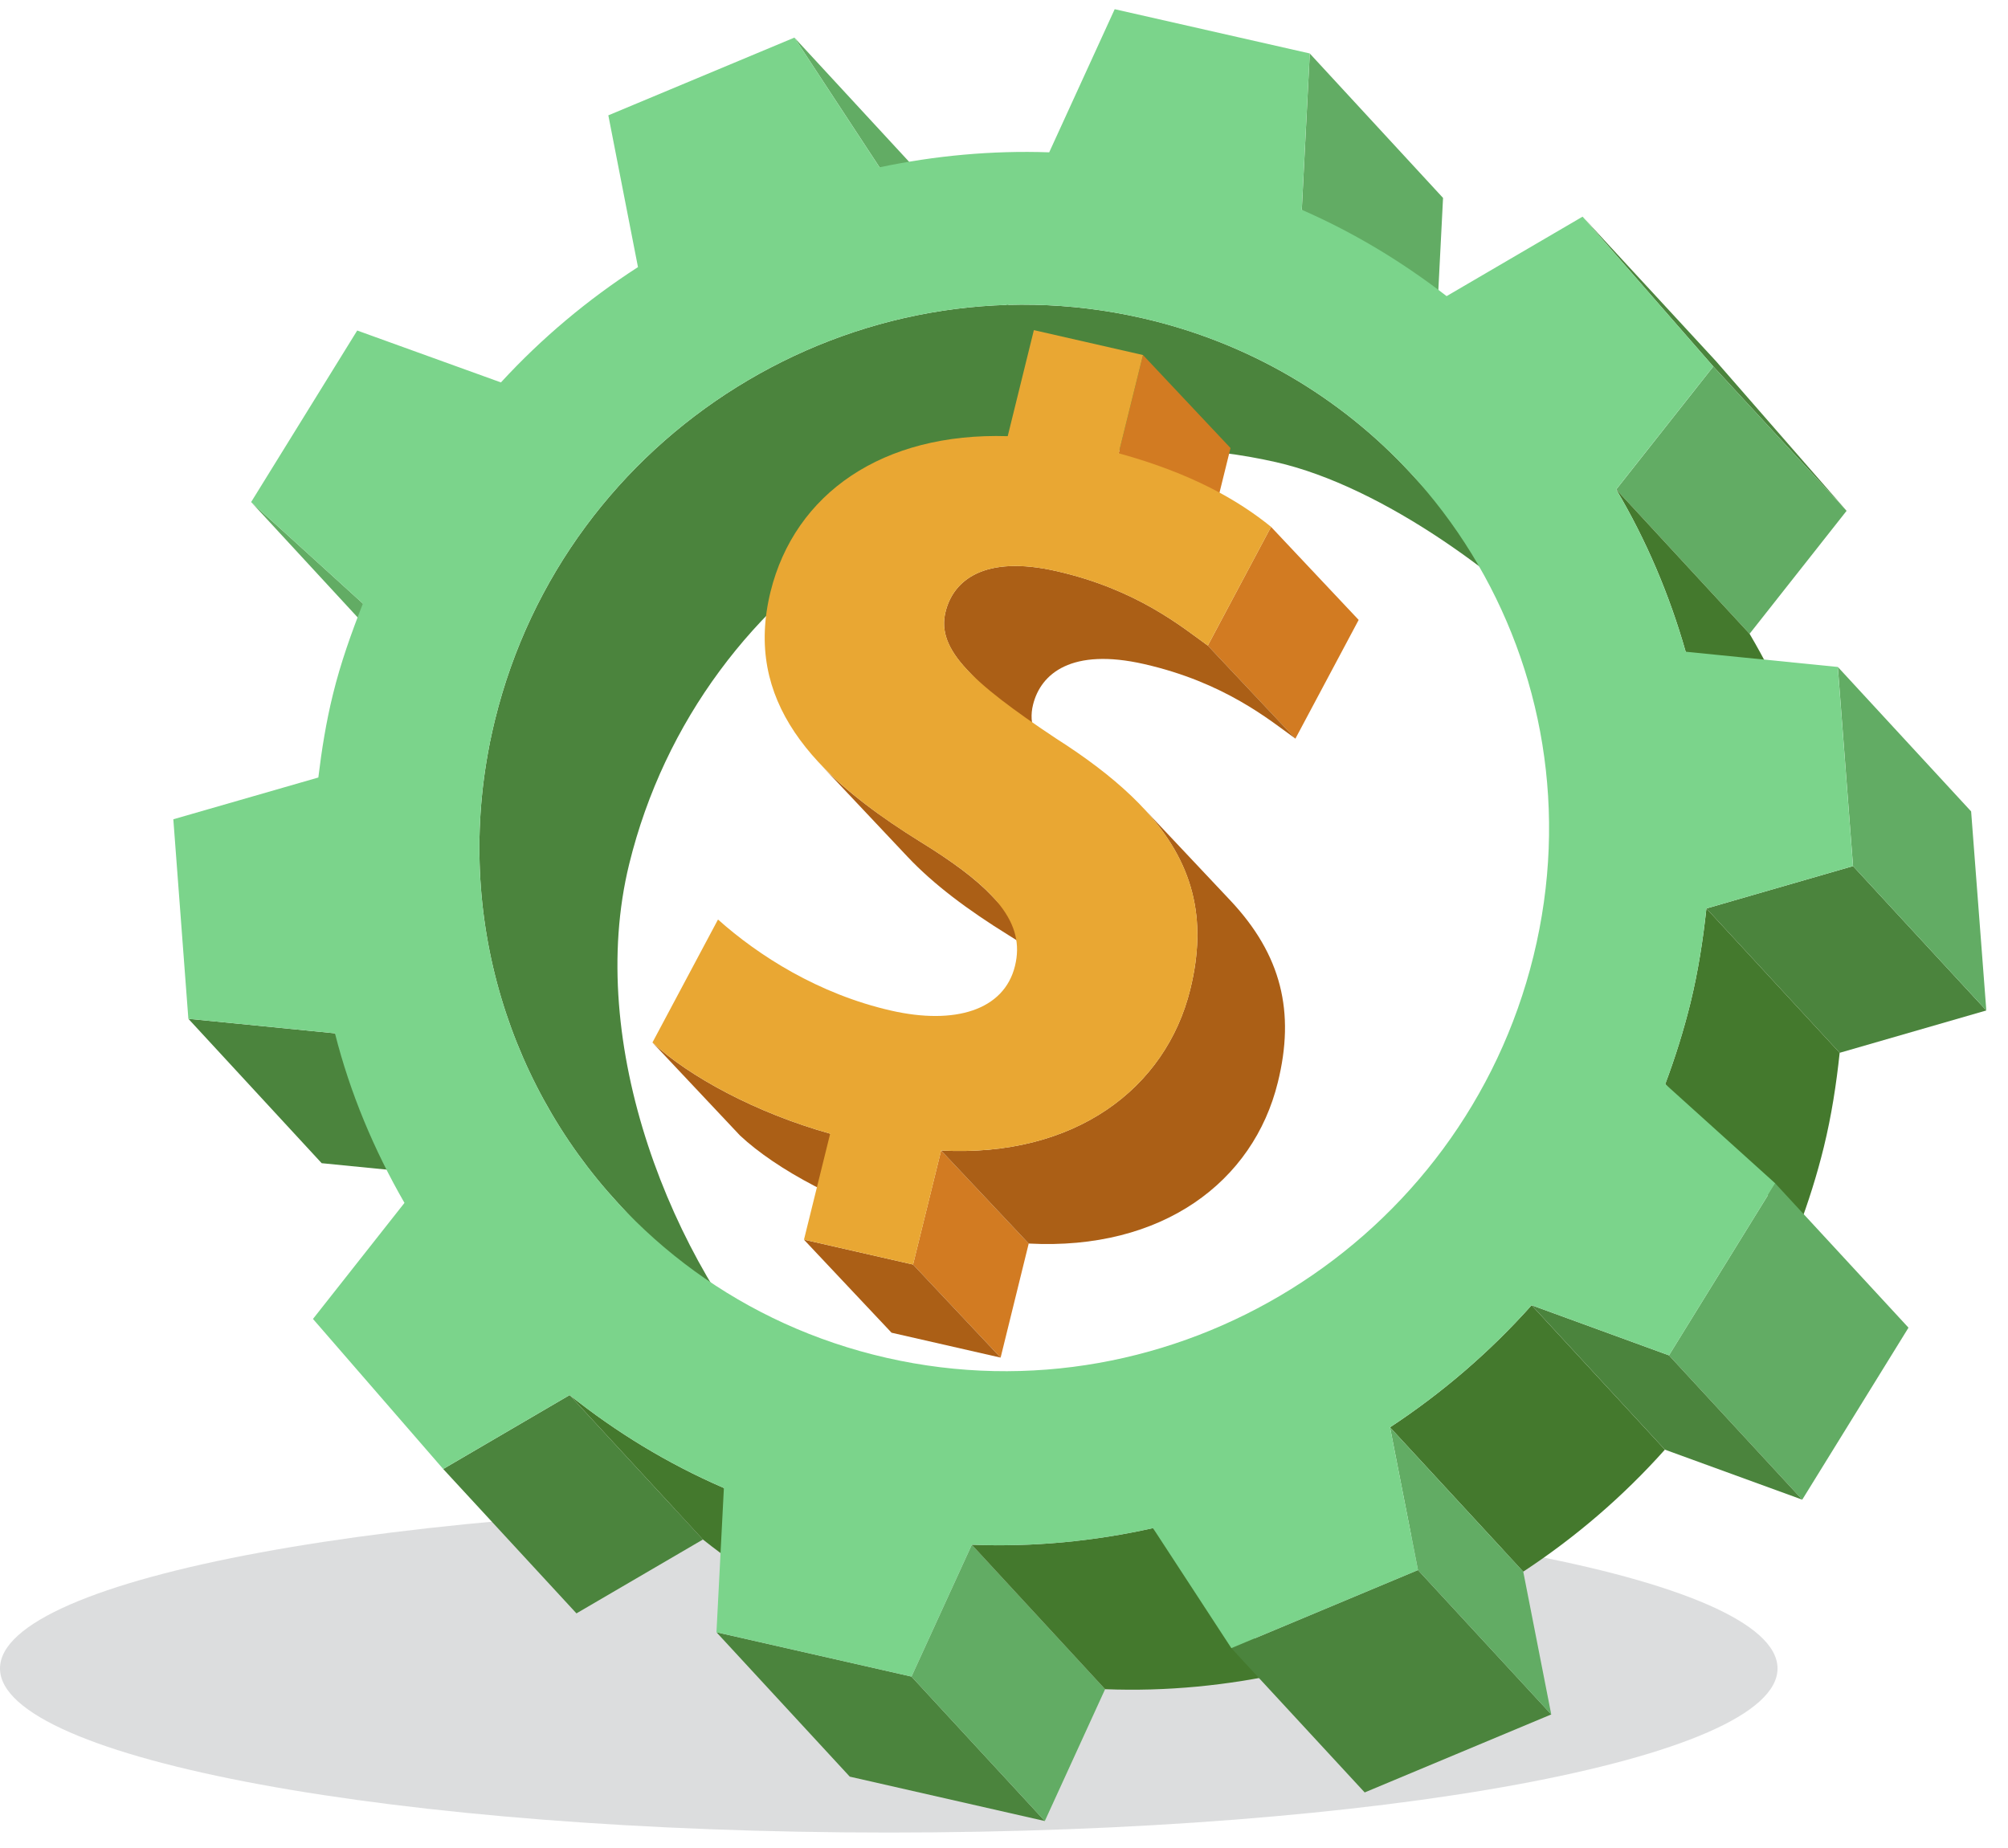 <svg width="88" height="81" viewBox="0 0 88 81" fill="none" xmlns="http://www.w3.org/2000/svg">
<path opacity="0.5" d="M77.9 73.126C77.9 77.099 60.462 80.318 38.95 80.318C17.438 80.318 0 77.098 0 73.126C0 69.157 17.439 65.938 38.95 65.938C60.462 65.937 77.9 69.157 77.9 73.126Z" fill="#BABCBE"/>
<path d="M15.905 26.455L21.748 32.78L16.848 28.332L11.007 22.004L15.905 26.455Z" fill="#62AC64"/>
<path d="M34.815 1.649L40.657 7.975L44.388 13.662L38.547 7.333L34.815 1.649Z" fill="#62AC64"/>
<path d="M14.681 45.289L20.523 51.617L14.097 50.981L8.256 44.653L14.681 45.289Z" fill="#4B843D"/>
<path d="M57.401 2.345L63.241 8.675L62.892 15.522L57.051 9.195L57.401 2.345Z" fill="#62AC64"/>
<path d="M61.805 20.718L69.172 28.7C66.142 25.418 60.628 21.327 55.924 20.256C43.348 17.398 30.665 25.279 27.574 37.871C25.643 45.742 29.408 55.246 34.455 60.711L27.088 52.734C22.037 47.262 19.763 39.426 21.692 31.554C24.783 18.963 37.464 11.079 50.042 13.939C54.745 15.007 58.772 17.44 61.805 20.718Z" fill="#4B843D"/>
<path d="M24.964 61.144L30.806 67.474L25.263 70.712L19.423 64.384L24.964 61.144Z" fill="#4B843D"/>
<path d="M69.356 9.497L75.199 15.826L80.926 22.389L75.086 16.062L69.356 9.497Z" fill="#4B843D"/>
<path d="M75.086 16.062L80.926 22.389L76.675 27.779L70.831 21.452L75.086 16.062Z" fill="#62AC64"/>
<path d="M31.725 65.217L37.569 71.543C35.09 70.477 32.852 69.098 30.806 67.475L24.964 61.144C27.009 62.773 29.247 64.144 31.725 65.217Z" fill="#44792D"/>
<path d="M70.831 21.452L76.675 27.779C77.986 30.001 79.002 32.386 79.717 34.89L73.875 28.565C73.16 26.054 72.144 23.67 70.831 21.452Z" fill="#44792D"/>
<path d="M39.946 73.483L45.789 79.813L37.241 77.868L31.399 71.54L39.946 73.483Z" fill="#4B843D"/>
<path d="M42.589 67.704L48.431 74.035L45.789 79.813L39.946 73.483L42.589 67.704Z" fill="#62AC64"/>
<path d="M81.209 37.96L87.05 44.287L80.623 46.143L74.783 39.817L81.209 37.96Z" fill="#4B843D"/>
<path d="M80.543 29.232L86.384 35.563L87.05 44.287L81.209 37.96L80.543 29.232Z" fill="#62AC64"/>
<path d="M50.53 66.976L56.371 73.304C53.784 73.877 51.125 74.14 48.431 74.035L42.589 67.704C45.284 67.811 47.942 67.553 50.53 66.976Z" fill="#44792D"/>
<path d="M80.623 46.143L74.783 39.817C74.634 41.197 74.423 42.565 74.087 43.946C73.781 45.185 73.415 46.347 72.979 47.514L78.819 53.842C79.255 52.675 79.625 51.511 79.929 50.273C80.266 48.893 80.476 47.525 80.623 46.143Z" fill="#44792D"/>
<path d="M67.122 57.206L72.964 63.536C71.13 65.59 69.046 67.379 66.756 68.883L60.917 62.557C63.206 61.05 65.286 59.263 67.122 57.206Z" fill="#44792D"/>
<path d="M62.142 68.814L67.983 75.141L59.807 78.56L53.964 72.236L62.142 68.814Z" fill="#4B843D"/>
<path d="M60.917 62.557L66.756 68.883L67.983 75.141L62.142 68.814L60.917 62.557Z" fill="#62AC64"/>
<path d="M77.799 51.865L83.639 58.19L78.983 65.728L73.142 59.403L77.799 51.865Z" fill="#62AC64"/>
<path d="M73.142 59.403L78.983 65.728L72.964 63.536L67.122 57.206L73.142 59.403Z" fill="#4B843D"/>
<path d="M74.087 43.946C73.781 45.185 73.415 46.347 72.979 47.514L77.799 51.864L73.143 59.403L67.122 57.206C65.286 59.263 63.206 61.05 60.917 62.556L62.143 68.814L53.964 72.236L50.53 66.976C47.942 67.552 45.284 67.811 42.589 67.703L39.946 73.483L31.399 71.54L31.724 65.217C29.246 64.144 27.008 62.774 24.963 61.144L19.422 64.384L13.716 57.807L17.726 52.721C16.396 50.411 15.342 47.912 14.68 45.289L8.255 44.653L7.596 35.908L13.951 34.077C14.097 32.866 14.292 31.644 14.593 30.425C14.931 29.044 15.402 27.736 15.904 26.455L11.006 22.004L15.655 14.486L21.953 16.761C23.734 14.823 25.755 13.129 27.959 11.706L26.66 5.055L34.814 1.648L38.545 7.332C40.967 6.825 43.453 6.589 45.981 6.676L48.851 0.403L57.4 2.343L57.049 9.194C59.351 10.201 61.465 11.485 63.398 12.979L69.355 9.496L75.084 16.061L70.829 21.451C72.142 23.67 73.158 26.054 73.873 28.564L80.541 29.232L81.207 37.96L74.781 39.817C74.634 41.197 74.423 42.565 74.087 43.946ZM38.858 59.513C51.41 62.369 64.116 54.492 67.206 41.897C70.296 29.306 62.592 16.791 50.041 13.939C37.464 11.078 24.782 18.963 21.691 31.554C18.603 44.145 26.283 56.654 38.858 59.513Z" fill="#7BD48B"/>
<path d="M50.091 15.56L53.927 19.637L52.863 23.945L49.024 19.866L50.091 15.56Z" fill="#D27B22"/>
<path d="M55.703 23.091L59.543 27.17L56.77 32.375L52.931 28.296L55.703 23.091Z" fill="#D27B22"/>
<path d="M46.224 33.436L42.384 29.357C41.523 28.439 41.229 27.65 41.438 26.816C41.774 25.436 43.134 24.308 46.303 25.032C49.83 25.835 51.791 27.474 52.931 28.295L56.771 32.374C55.632 31.553 53.668 29.91 50.144 29.106C46.972 28.382 45.611 29.513 45.272 30.889C45.065 31.727 45.361 32.517 46.224 33.436Z" fill="#AB5F16"/>
<path d="M43.467 39.263L47.309 43.343C46.612 42.603 45.578 41.835 44.185 40.978C42.432 39.893 40.924 38.772 39.772 37.549L35.93 33.472C37.083 34.694 38.598 35.816 40.346 36.9C41.739 37.758 42.774 38.528 43.467 39.263Z" fill="#AB5F16"/>
<path d="M36.381 49.687L40.22 53.762C36.978 52.86 34.021 51.255 32.432 49.769L28.593 45.69C30.183 47.178 33.14 48.782 36.381 49.687Z" fill="#AB5F16"/>
<path d="M41.244 50.425L45.083 54.503L43.852 59.501L40.014 55.423L41.244 50.425Z" fill="#D27B22"/>
<path d="M40.014 55.423L43.852 59.502L39.072 58.411L35.232 54.332L40.014 55.423Z" fill="#AB5F16"/>
<path d="M50.079 35.387L53.917 39.463C56.163 41.85 56.764 44.358 56 47.44C54.932 51.789 50.947 54.813 45.083 54.503L41.244 50.425C47.106 50.734 51.093 47.708 52.163 43.365C52.922 40.286 52.321 37.772 50.079 35.387Z" fill="#AB5F16"/>
<path d="M50.091 15.56L49.025 19.866C52.256 20.755 54.291 21.944 55.704 23.091L52.931 28.296C51.791 27.475 49.83 25.837 46.303 25.033C43.134 24.309 41.774 25.437 41.438 26.817C41.041 28.423 42.496 29.852 46.269 32.359C51.568 35.73 53.247 38.964 52.164 43.365C51.094 47.709 47.107 50.735 41.245 50.425L40.015 55.423L35.234 54.332L36.382 49.687C33.141 48.782 30.185 47.178 28.594 45.69L31.466 40.301C33.239 41.885 35.875 43.57 39.051 44.293C41.836 44.928 44.004 44.284 44.481 42.337C44.942 40.47 43.663 38.942 40.347 36.901C35.561 33.945 32.603 30.692 33.766 25.943C34.827 21.633 38.68 18.946 44.163 19.117L45.309 14.469L50.091 15.56Z" fill="#E9A733"/>
</svg>
